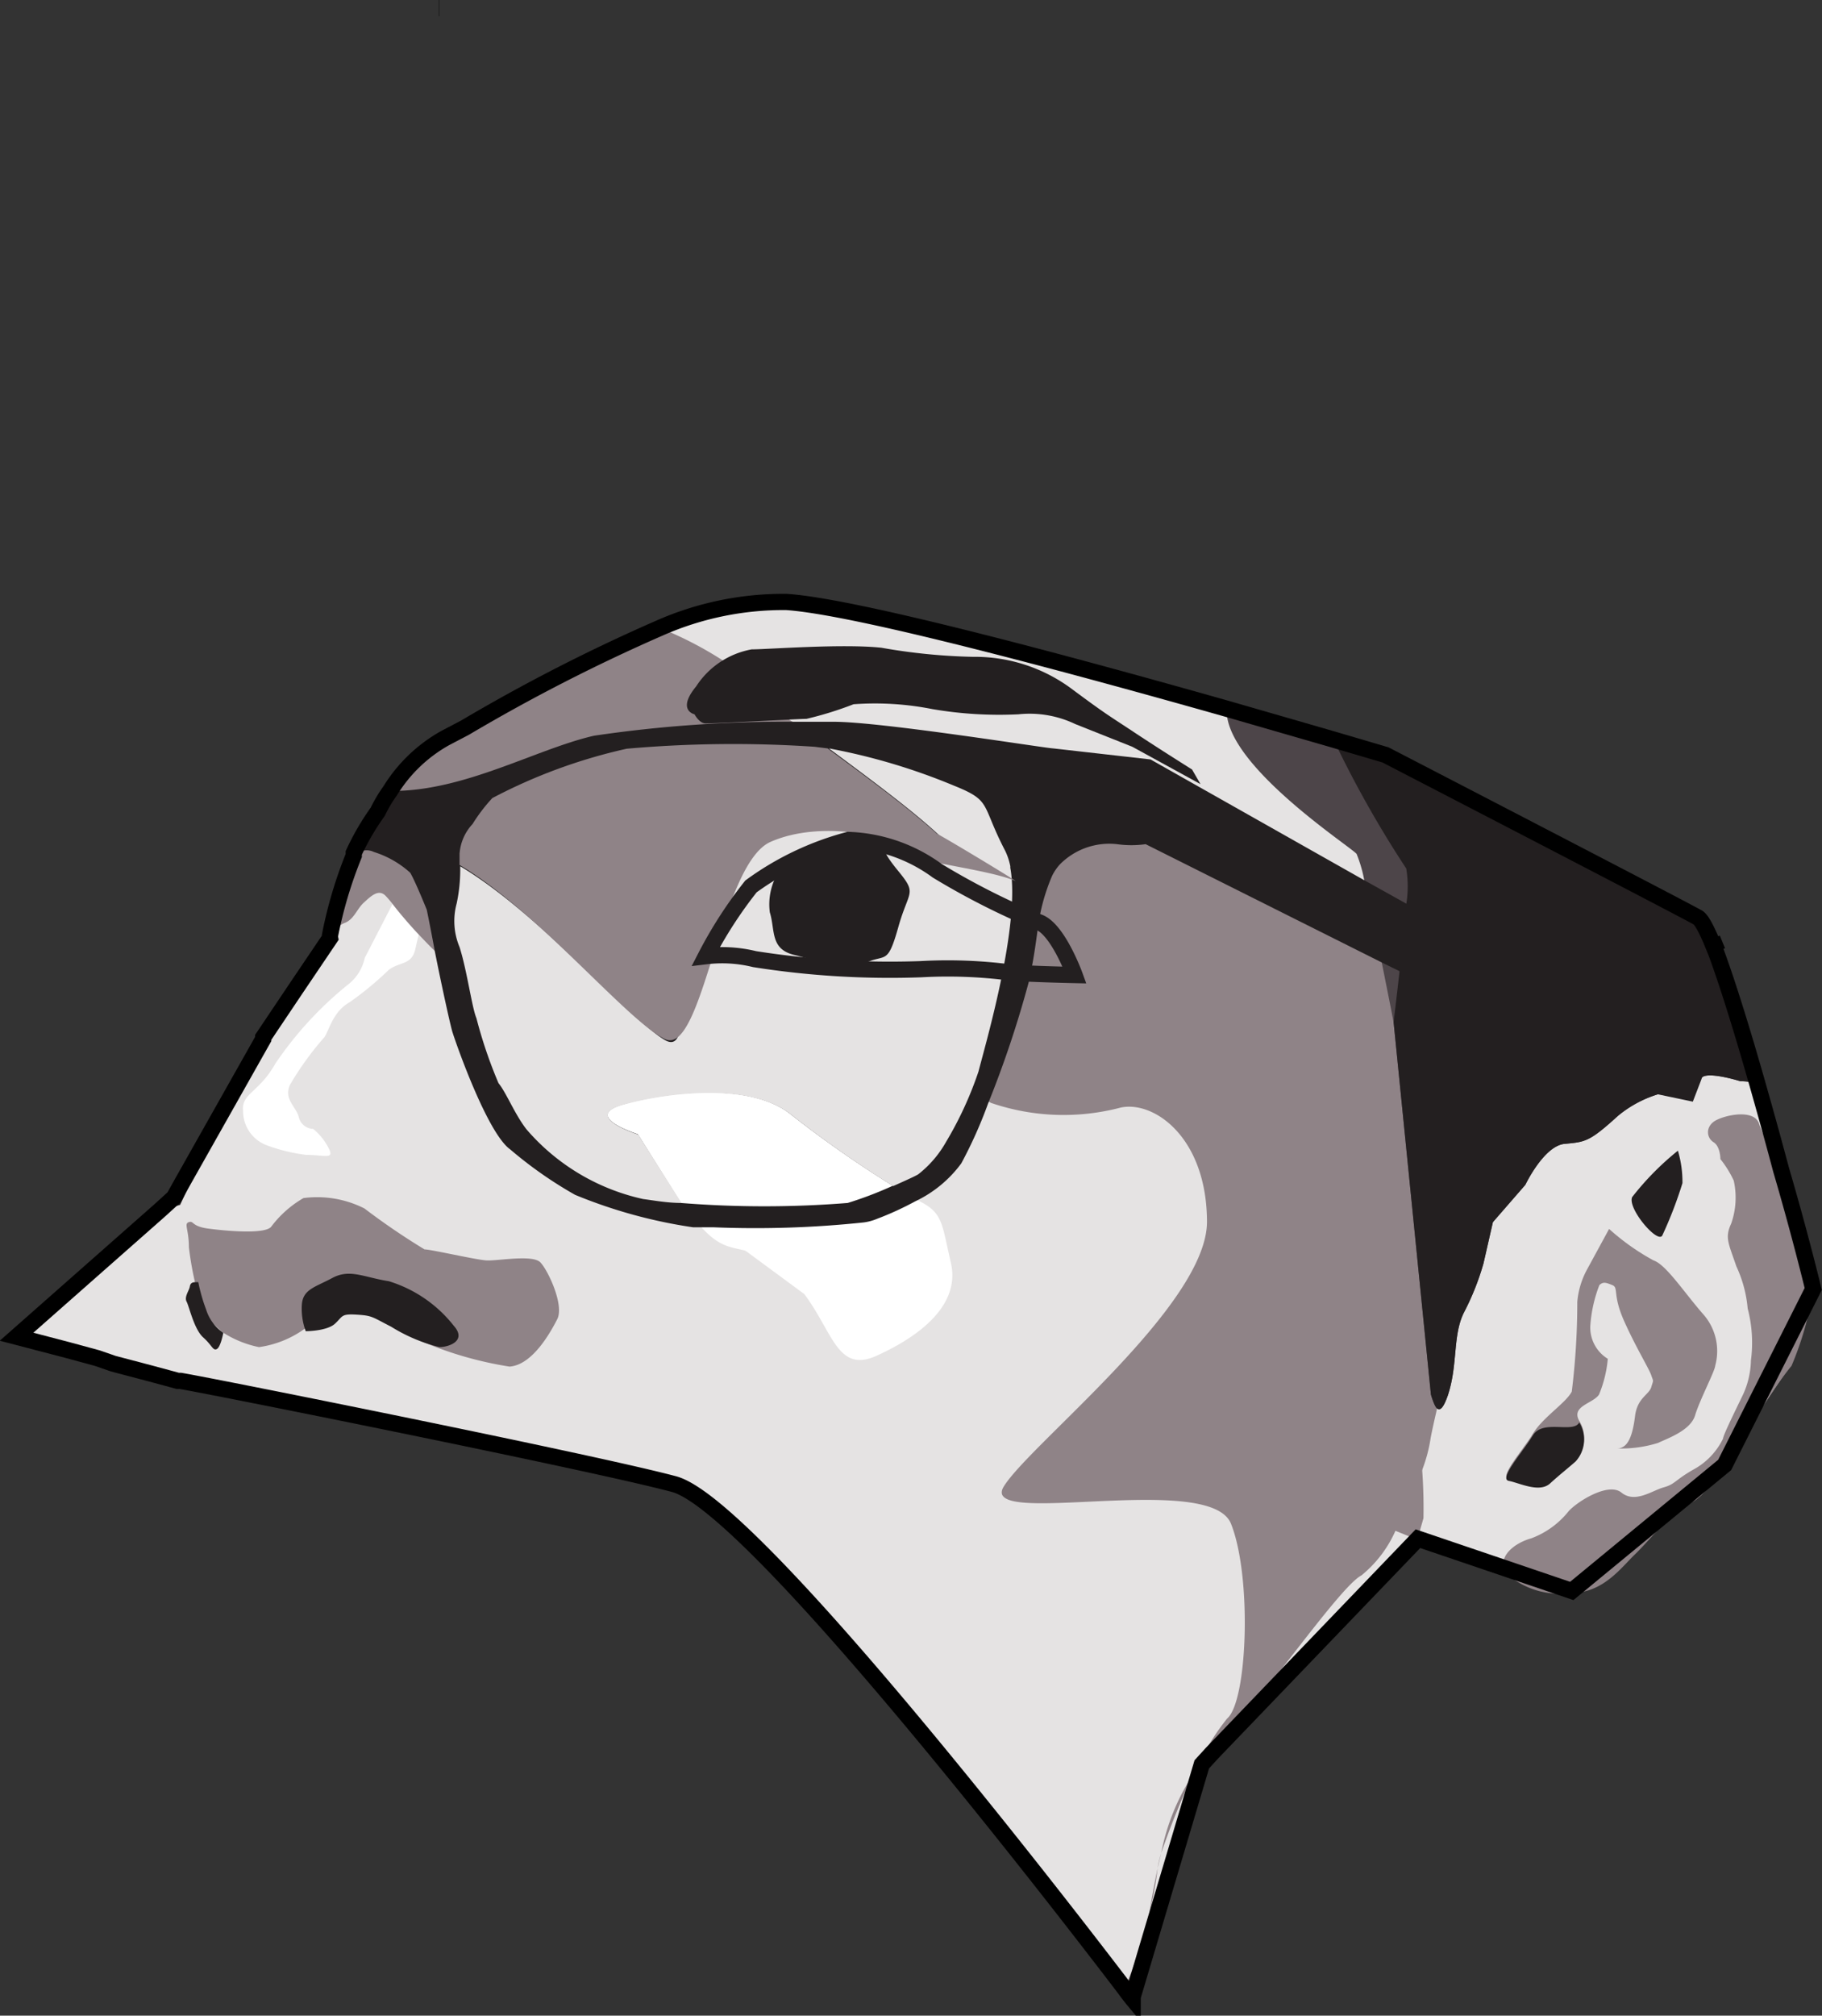 <svg xmlns="http://www.w3.org/2000/svg" viewBox="0 0 56.14 62.08"><rect x="0" y="0" width="56.14" height="62.08" fill="#333333" stroke="none"/><defs><style>.cls-1{fill:#e5e3e3;}.cls-2{fill:#8f8387;}.cls-3{fill:#231f20;}.cls-4{fill:#fff;}.cls-5{fill:#4d4549;}.cls-6,.cls-7{fill:none;stroke-miterlimit:10;stroke-width:0.5px;}.cls-6{stroke:#231f20;}.cls-7{stroke:#000;}</style></defs><title>Asset 4</title><g id="Layer_2" data-name="Layer 2"><g id="Layer_7" data-name="Layer 7"><path class="cls-1" d="M10.09,28.32a.72.72,0,0,0,.2.45Zm45.23,8.45a5.22,5.22,0,0,0-.4-.78c-.22-.83-.47-1.73-.72-2.61-.45-1.58-.91-3.1-1.28-4.08l-.16-.39c-.17-.39-.31-.65-.42-.7-.78-.39-9.61-5-9.61-5l-1.63-.48-3.29-.95c-4.7-1.33-11.38-3.14-13.54-3.28a9.46,9.46,0,0,0-3.9.8,55.09,55.09,0,0,0-6,3.07h0l-.61.32A4.65,4.65,0,0,0,12,24.37a4.15,4.15,0,0,0-.38.64,7.76,7.76,0,0,0-.54,1.13h0s0,.05,0,.08a13.38,13.38,0,0,0-.73,2.45.23.23,0,0,0,0,.09h0l0,0-.5.47c-.35.31-.36.58-.56,1.1l0,0-1,1.49,0,.05h0v0h0L5.65,36.36l-.29.52-.44.4L.51,41.17l1.55.41.92.25.51.14,1.14.31.85.23.08,0c1.07.21,12.64,2.49,15.21,3.18S32.94,59,34.62,61.23c.16.22.26.34.26.34l0-.07L37,54.31l.31-.34,6.33-6.55,2.74.93a.21.21,0,0,0,0,.06,2.45,2.45,0,0,0,2,.62c1,0,1.53-.79,2-1.2s1.26-1.47,1.75-1.6c.28-.07.66-.58,1-1.11s.52-.82.7-1.08c.4-.58,1.06-1.62,1.36-2a9.78,9.78,0,0,0,.67-2.37A16.32,16.32,0,0,0,55.32,36.77Z"/><path class="cls-2" d="M6.3,40.51a10,10,0,0,1-.48-2.1c0-.55-.16-.72,0-.77s.07.13.6.2,1.71.18,1.93-.05a3.32,3.32,0,0,1,1-.89,3.23,3.23,0,0,1,1.88.32,21.39,21.39,0,0,0,1.85,1.26c.2,0,1.58.32,1.91.34s1.42-.19,1.66.06.74,1.32.52,1.75-.77,1.41-1.47,1.46a11.35,11.35,0,0,1-2.76-.8S12,40,11.38,39.93s-2,1-2,1a3.15,3.15,0,0,1-1.4.56,3.24,3.24,0,0,1-1.14-.47Z"/><path class="cls-3" d="M9.42,41s.65,0,.9-.23.18-.31.67-.28.47.07,1.06.37a5.14,5.14,0,0,0,1.49.63c.28,0,.86-.19.44-.66a4.06,4.06,0,0,0-2-1.37c-.77-.12-1.2-.39-1.74-.1s-.91.35-.94.83A2,2,0,0,0,9.42,41Z"/><path class="cls-3" d="M6.88,41.05a1.36,1.36,0,0,1-.53-.72,5.27,5.27,0,0,1-.24-.84s0,0-.07,0-.17,0-.19.13-.18.32-.1.47.23.85.51,1.1.3.42.42.36S6.88,41.05,6.88,41.05Z"/><path class="cls-4" d="M11.24,29.5a1.42,1.42,0,0,1-.55.85,11.13,11.13,0,0,0-2.2,2.4c-.52.92-1.06.92-1,1.47a1.12,1.12,0,0,0,.72,1.05,5.36,5.36,0,0,0,1.23.3c.56,0,.87.15.69-.2a1.85,1.85,0,0,0-.48-.6.47.47,0,0,1-.44-.35c-.08-.34-.47-.55-.28-1A9.26,9.26,0,0,1,10,31.94c.15-.24.27-.79.77-1.07a10.05,10.05,0,0,0,1.21-1c.35-.26.71-.14.82-.65A10.28,10.28,0,0,1,13.14,28s1-.12.57-.71a1.58,1.58,0,0,0-1-.64Z"/><path class="cls-2" d="M14.1,29c0,.27-.09.43-.16.45a.59.59,0,0,1-.54-.16h0c-.13-.12-.29-.29-.51-.52s-.6-.67-.78-.91a3.28,3.28,0,0,0-.22-.26c-.22-.24-.46,0-.68.2s-.3.52-.6.63a.54.54,0,0,0-.27.23,13.38,13.38,0,0,1,.73-2.45s0-.05,0-.08h0A7.76,7.76,0,0,1,11.64,25c.76,0,1.78.08,2.13.15.19,0,.31.48.37,1.06v0a.2.2,0,0,0,0,.07v0l0,.34s0,0,0,0A12.08,12.08,0,0,1,14.1,29Z"/><path class="cls-4" d="M19.15,34.62s.08-.68.65.53a9.24,9.24,0,0,0,1.77,2.6c1,1.14,1.31.28,2.69,1.53S25.6,42.39,27,41.76s2.59-1.6,2.3-2.86-.25-1.55-1-1.92-.61-.68-2.28-1.1-3.66-.58-4-1.09.5-.89-.52-1.4-1.85.7-1.85.7Z"/><path class="cls-2" d="M35.39,59c-.15.87-.3,1.74-.49,2.51l0,.07s-.1-.12-.26-.34a.79.79,0,0,1,.08-.16A12.6,12.6,0,0,0,35.39,59Z"/><path class="cls-2" d="M35.41,58.94c.08-.48.16-.94.26-1.4A11.33,11.33,0,0,1,35.41,58.94Z"/><path class="cls-2" d="M35.67,57.53a2.57,2.57,0,0,1,.11-.45C35.74,57.22,35.71,57.37,35.67,57.53Z"/><path class="cls-2" d="M35.78,57.07a6.79,6.79,0,0,1,1-2.45A22.88,22.88,0,0,0,35.78,57.07Z"/><path class="cls-2" d="M44.28,43.38c-.1.43-.17.75-.2.92a4.67,4.67,0,0,1-.27,1A12.22,12.22,0,0,1,43,47.14a3.7,3.7,0,0,1-1.05,1.38c-.66.34-2.95,3.69-4.57,5.45l-.31.34a1.94,1.94,0,0,0-.26.31,7,7,0,0,1,1-1.69c.63-.53.77-4.37.12-6s-7.81.16-7-1.15,6.27-5.58,6.26-8.16-1.62-3.72-2.65-3.51a6.91,6.91,0,0,1-4-.14l-.23-.12a.54.54,0,0,1-.23-.34c-.19-.69.33-2.1.9-3.48l0-.09c.24-.57.49-1.14.7-1.65a9.18,9.18,0,0,0,.45-1.36s0,0,0,0a.66.66,0,0,0,0-.33c-.16-1.07,2.16-1.12,2.69-1.06A47.15,47.15,0,0,1,42.41,29l.05,0a2.31,2.31,0,0,1,.68.77v0c.49.93.36,2.14,1.57,3.85C46.1,35.63,44.81,41.06,44.28,43.38Z"/><path class="cls-2" d="M25.51,23l-.41,0a35,35,0,0,0-5.81.13,16.12,16.12,0,0,0-4.14,1.52,6.16,6.16,0,0,0-.61.8.11.11,0,0,0,0,0l0,0a.13.13,0,0,0-.07.09l-.07.1a2.18,2.18,0,0,0-.12.22.36.36,0,0,1,0,.11c0,.07,0,.15,0,.22v0a.2.2,0,0,0,0,.07v0c0,.1,0,.21,0,.33a3.79,3.79,0,0,0-2-.68,4,4,0,0,0-1.07.16A7.76,7.76,0,0,1,11.64,25a4.15,4.15,0,0,1,.38-.64,4.65,4.65,0,0,1,1.7-1.63l.61-.32h0a55.09,55.09,0,0,1,6-3.07,11.31,11.31,0,0,1,1.94,1,2,2,0,0,1,.66.58,7.31,7.31,0,0,0,1.44,1.28l.1.06C24.82,22.49,25.16,22.74,25.51,23Z"/><path class="cls-2" d="M31.13,26.64l.54.17-.54-.12a6,6,0,0,1-2-.83A21.24,21.24,0,0,0,31.13,26.64Z"/><path class="cls-2" d="M31.78,26.84l.36.07A1.69,1.69,0,0,1,31.78,26.84Z"/><path class="cls-2" d="M32.21,26.92a8,8,0,0,1,1.33.23Z"/><path class="cls-2" d="M43.86,46.76l-.19.66s-1-.4-2.07-.85S40.45,40,40,37.77s-.07-5.86-.79-7.48-1-1.45-1.51-1.83-1.15-.27-2-.66a11.26,11.26,0,0,0-2.16-.65,19.15,19.15,0,0,1,3.81.79,5.34,5.34,0,0,1,2.93,3.7s.59,3.87,1.09,5.75,1.22,1.87,1.92,4.76A16.44,16.44,0,0,1,43.86,46.76Z"/><path class="cls-4" d="M27.51,36.52l-2.75,3.32L21,37.07v0a32.21,32.21,0,0,0,5.14,0A11.55,11.55,0,0,0,27.51,36.52Z"/><path class="cls-5" d="M54.2,33.38a2.31,2.31,0,0,0-.58-.08s-1.11-.35-1.21-.07-.6.24-1.21.44h0a3.56,3.56,0,0,0-1.35.7c-.88.8-1,.8-1.64.86S47,36.49,47,36.49l-1,1.15-.29,1.27a8,8,0,0,1-.59,1.49c-.37.71-.19,1.62-.51,2.58-.14.4-.24.47-.33.4s-.19-.43-.19-.43L42.94,31.48s-.17-.87-.38-1.91h0c0-.16-.07-.32-.1-.49-.15-.72-.3-1.45-.43-2a4.14,4.14,0,0,0-.23-.78c-.19-.23-4.13-2.78-4-4.49l3.29.95,1.63.48s8.83,4.57,9.61,5c.11.05.25.31.42.7l.16.39C53.29,30.28,53.75,31.8,54.2,33.38Z"/><path class="cls-3" d="M54.2,33.38a2.31,2.31,0,0,0-.58-.08s-1.11-.35-1.21-.07-.6.24-1.21.44h0a3.56,3.56,0,0,0-1.35.7c-.88.8-1,.8-1.64.86S47,36.49,47,36.49l-1,1.15-.29,1.27a8,8,0,0,1-.59,1.49c-.37.71-.19,1.62-.51,2.58-.14.4-.24.47-.33.4s-.19-.43-.19-.43L42.94,31.48s.09-.73.19-1.63h0c.08-.67.15-1.42.2-2a3.39,3.39,0,0,0,0-1.1,33,33,0,0,1-2.23-3.95l1.63.48s8.83,4.57,9.61,5c.11.05.25.31.42.7l.16.39C53.29,30.28,53.75,31.8,54.2,33.38Z"/><path class="cls-3" d="M5.65,36.36l.3-.1-.4.85-.63.17.44-.4Z"/><path class="cls-3" d="M8.12,32h0l0,0Z"/><path class="cls-3" d="M8.19,31.91l1-1.49s0,0,0,0A7.94,7.94,0,0,1,8.19,31.91Z"/><path class="cls-3" d="M52.51,33l-.1.28-.25.65-1-.21h0l-.47-.1-7.57-3.71h0l-.57-.28h0L35.3,26a3.18,3.18,0,0,1-.88,0,2.14,2.14,0,0,0-1.77.63,1.55,1.55,0,0,0-.23.34h0A6,6,0,0,0,32,28.43c-.07.51-.14,1.06-.25,1.56a.14.14,0,0,0,0,.06A32.61,32.61,0,0,1,30.44,34a13.81,13.81,0,0,1-.82,1.83A3.75,3.75,0,0,1,28.2,37a9.44,9.44,0,0,1-1.18.54,1.59,1.59,0,0,1-.41.11A31.71,31.71,0,0,1,22,37.8h-.64a15.33,15.33,0,0,1-3.64-1,12.63,12.63,0,0,1-2-1.4C15,34.89,14,32,13.93,31.75s-.33-1.43-.53-2.44h0c-.13-.71-.25-1.29-.25-1.29s-.35-.87-.51-1.14a3,3,0,0,0-1.12-.64.51.51,0,0,0-.45,0s0-.05,0-.08h0A7.76,7.76,0,0,1,11.64,25a4.15,4.15,0,0,1,.38-.64h.08c2.23,0,4.42-1.29,6.2-1.7a40.08,40.08,0,0,1,6.21-.43l1.18,0c1.47,0,6.5.81,6.76.82l3,.34L42,27.09l1.31.73Z"/><path class="cls-4" d="M27.51,36.52a11.55,11.55,0,0,1-1.39.53,32.21,32.21,0,0,1-5.14,0l-1.33-2.12s-1.73-.54-.47-.91,3.94-.73,5.21.32A34.61,34.61,0,0,0,27.51,36.52Z"/><path class="cls-1" d="M30.15,33a11.12,11.12,0,0,1-1,2.17,3.35,3.35,0,0,1-.86,1c-.1.06-.41.2-.77.36a34.61,34.61,0,0,1-3.12-2.18c-1.27-1.05-3.94-.68-5.21-.32s.47.91.47.91L21,37.05c-.45,0-.86-.08-1.18-.12a6.61,6.61,0,0,1-3.6-2.15c-.37-.48-.61-1.11-.86-1.42a14.11,14.11,0,0,1-.68-2c-.14-.33-.29-1.47-.52-2.19a2.07,2.07,0,0,1-.09-1.34,5,5,0,0,0,.11-1.15c2.44,1.45,5.29,4.78,6.32,5.36,1.35.74-.65-6.36,1-7.06s5.47-.65,6,0a6.69,6.69,0,0,0,1.68.94l-.28-.23c-.82-.76-2.16-1.75-3.36-2.64A19.05,19.05,0,0,1,29.4,24.2c1.17.47.82.56,1.57,2a1.93,1.93,0,0,1,.16.48v.05C31.45,28.46,30.37,32.14,30.15,33Z"/><path class="cls-2" d="M31.3,27.14c-.78-.35-2.95-.57-3.17-.81-.54-.6-2.83-1.09-4.39-.4S21.66,32.58,20.48,32s-3.88-3.91-6.32-5.36c0-.13,0-.24,0-.34a1.49,1.49,0,0,1,.4-.92,5.23,5.23,0,0,1,.61-.8,16.59,16.59,0,0,1,4.14-1.52A37.29,37.29,0,0,1,25.1,23l.4.05c1.2.88,2.54,1.87,3.37,2.63C29,25.73,31.21,27.06,31.3,27.14Z"/><path class="cls-3" d="M21.4,22s-.56-.12.05-.86A2.59,2.59,0,0,1,23.16,20c.5,0,2.8-.18,4-.05a18.22,18.22,0,0,0,2.82.28,5,5,0,0,1,3.06,1c1.05.78,1.1.79,1.9,1.32s1.79,1.15,1.79,1.15l.26.45L34.89,23l-1.76-.7A3.26,3.26,0,0,0,31.38,22a12.22,12.22,0,0,1-2.65-.16,9.08,9.08,0,0,0-2.43-.15,10.84,10.84,0,0,1-1.45.45c-.22,0-2.93.15-3.12.14S21.4,22,21.4,22Z"/><path class="cls-6" d="M21.75,29.45a4.19,4.19,0,0,1,1.5.09,26.75,26.75,0,0,0,5.13.31,14.86,14.86,0,0,1,2.73.1c.59.05,2,.08,2,.08S32.59,28.6,32,28.4a22.86,22.86,0,0,1-3.12-1.58,4.91,4.91,0,0,0-2.74-.95,9,9,0,0,0-3,1.43A13.29,13.29,0,0,0,21.75,29.45Z"/><path class="cls-3" d="M24,26.84a1.88,1.88,0,0,0-.28,1.26c.17.54,0,1.13.75,1.31s1.79.61,2.28.21c.55-.22.61.07.93-1.07s.59-1,0-1.72-.26-.53-.58-.7C26.14,25.59,24,26.84,24,26.84Z"/><path class="cls-3" d="M51.7,35.44a8.66,8.66,0,0,0-1.41,1.43c-.15.35.79,1.45.93,1.18a12.69,12.69,0,0,0,.62-1.61A3.34,3.34,0,0,0,51.7,35.44Z"/><path class="cls-2" d="M55.87,39.7a9.78,9.78,0,0,1-.67,2.37c-.3.35-1,1.39-1.36,2-.18.26-.42.68-.7,1.08s-.73,1-1,1.11c-.49.13-1.32,1.19-1.75,1.6s-1,1.22-2,1.2a2.45,2.45,0,0,1-2-.62.21.21,0,0,1,0-.06c-.25-.42.25-.85.79-1a2.66,2.66,0,0,0,1.14-.82c.22-.27,1.22-.93,1.64-.59s.94-.06,1.3-.16.34-.22.92-.55a2.16,2.16,0,0,0,.91-.95c0-.12.59-1.29.64-1.41a2.64,2.64,0,0,0,.22-1,4.15,4.15,0,0,0-.1-1.6A3.86,3.86,0,0,0,53.5,39c-.24-.71-.36-.88-.16-1.31a2.4,2.4,0,0,0,.08-1.33,3.25,3.25,0,0,0-.41-.66s0-.39-.21-.52-.25-.44,0-.63,1.28-.44,1.41.09A6.88,6.88,0,0,0,54.92,36a5.22,5.22,0,0,1,.4.78A16.32,16.32,0,0,1,55.87,39.7Z"/><path class="cls-2" d="M49.58,37.85,48.9,39.1a2.53,2.53,0,0,0-.3,1,22.44,22.44,0,0,1-.17,2.76c-.18.35-.89.79-1.2,1.3s-1.06,1.34-.74,1.4.94.38,1.27.08.53-.45.79-.68a1,1,0,0,0,.11-1.2c-.26-.46.43-.53.61-.81a3.74,3.74,0,0,0,.27-1.1,1.13,1.13,0,0,1-.54-1,4.26,4.26,0,0,1,.28-1.27c.12-.11.2-.08.4,0s0,.29.36,1.1.77,1.47.84,1.68.07.12,0,.36-.43.33-.5.89-.2,1-.55,1a3.78,3.78,0,0,0,1.26-.17c.29-.14,1-.38,1.14-.85s.61-1.36.62-1.53a1.71,1.71,0,0,0-.35-1.56c-.6-.68-1.16-1.55-1.55-1.68A7.12,7.12,0,0,1,49.58,37.85Z"/><path class="cls-3" d="M48.66,43.81c-.18.35-1.12-.11-1.43.4s-1.06,1.34-.74,1.4.94.38,1.27.08.53-.45.79-.68a1,1,0,0,0,.11-1.2Z"/><path class="cls-7" d="M55.87,39.7l-2.73,5.42L48.43,49l-2-.68-2.74-.93L37.34,54l-.31.34L34.9,61.5l0,.07s-.1-.12-.26-.34C32.94,59,23.23,46.37,20.77,45.71s-14.14-3-15.21-3.18l-.08,0-.85-.23L3.49,42,3,41.83l-.92-.25L.51,41.17l4.41-3.89.44-.4.29-.52L8.11,32h0v0h0l0-.05,1-1.49,0,0,1.06-1.57,0,0h0a.23.23,0,0,1,0-.09,13.38,13.38,0,0,1,.73-2.45s0-.05,0-.08h0A7.76,7.76,0,0,1,11.64,25a4.15,4.15,0,0,1,.38-.64,4.65,4.65,0,0,1,1.7-1.63l.61-.32h0a55.09,55.09,0,0,1,6-3.07,9.46,9.46,0,0,1,3.9-.8c2.16.14,8.84,1.95,13.54,3.28l3.29.95,1.63.48s8.83,4.57,9.61,5c.11.05.25.31.42.7l.16.39c.37,1,.83,2.5,1.28,4.08.25.88.5,1.78.72,2.61C55.46,38,55.87,39.7,55.87,39.7Z"/><path class="cls-7" d="M14.34,22.41h0"/><line class="cls-7" x1="13.53" y1="0.25" x2="13.52" y2="0.25"/><line class="cls-7" x1="52.92" y1="29.3" x2="52.76" y2="28.91"/></g></g></svg>